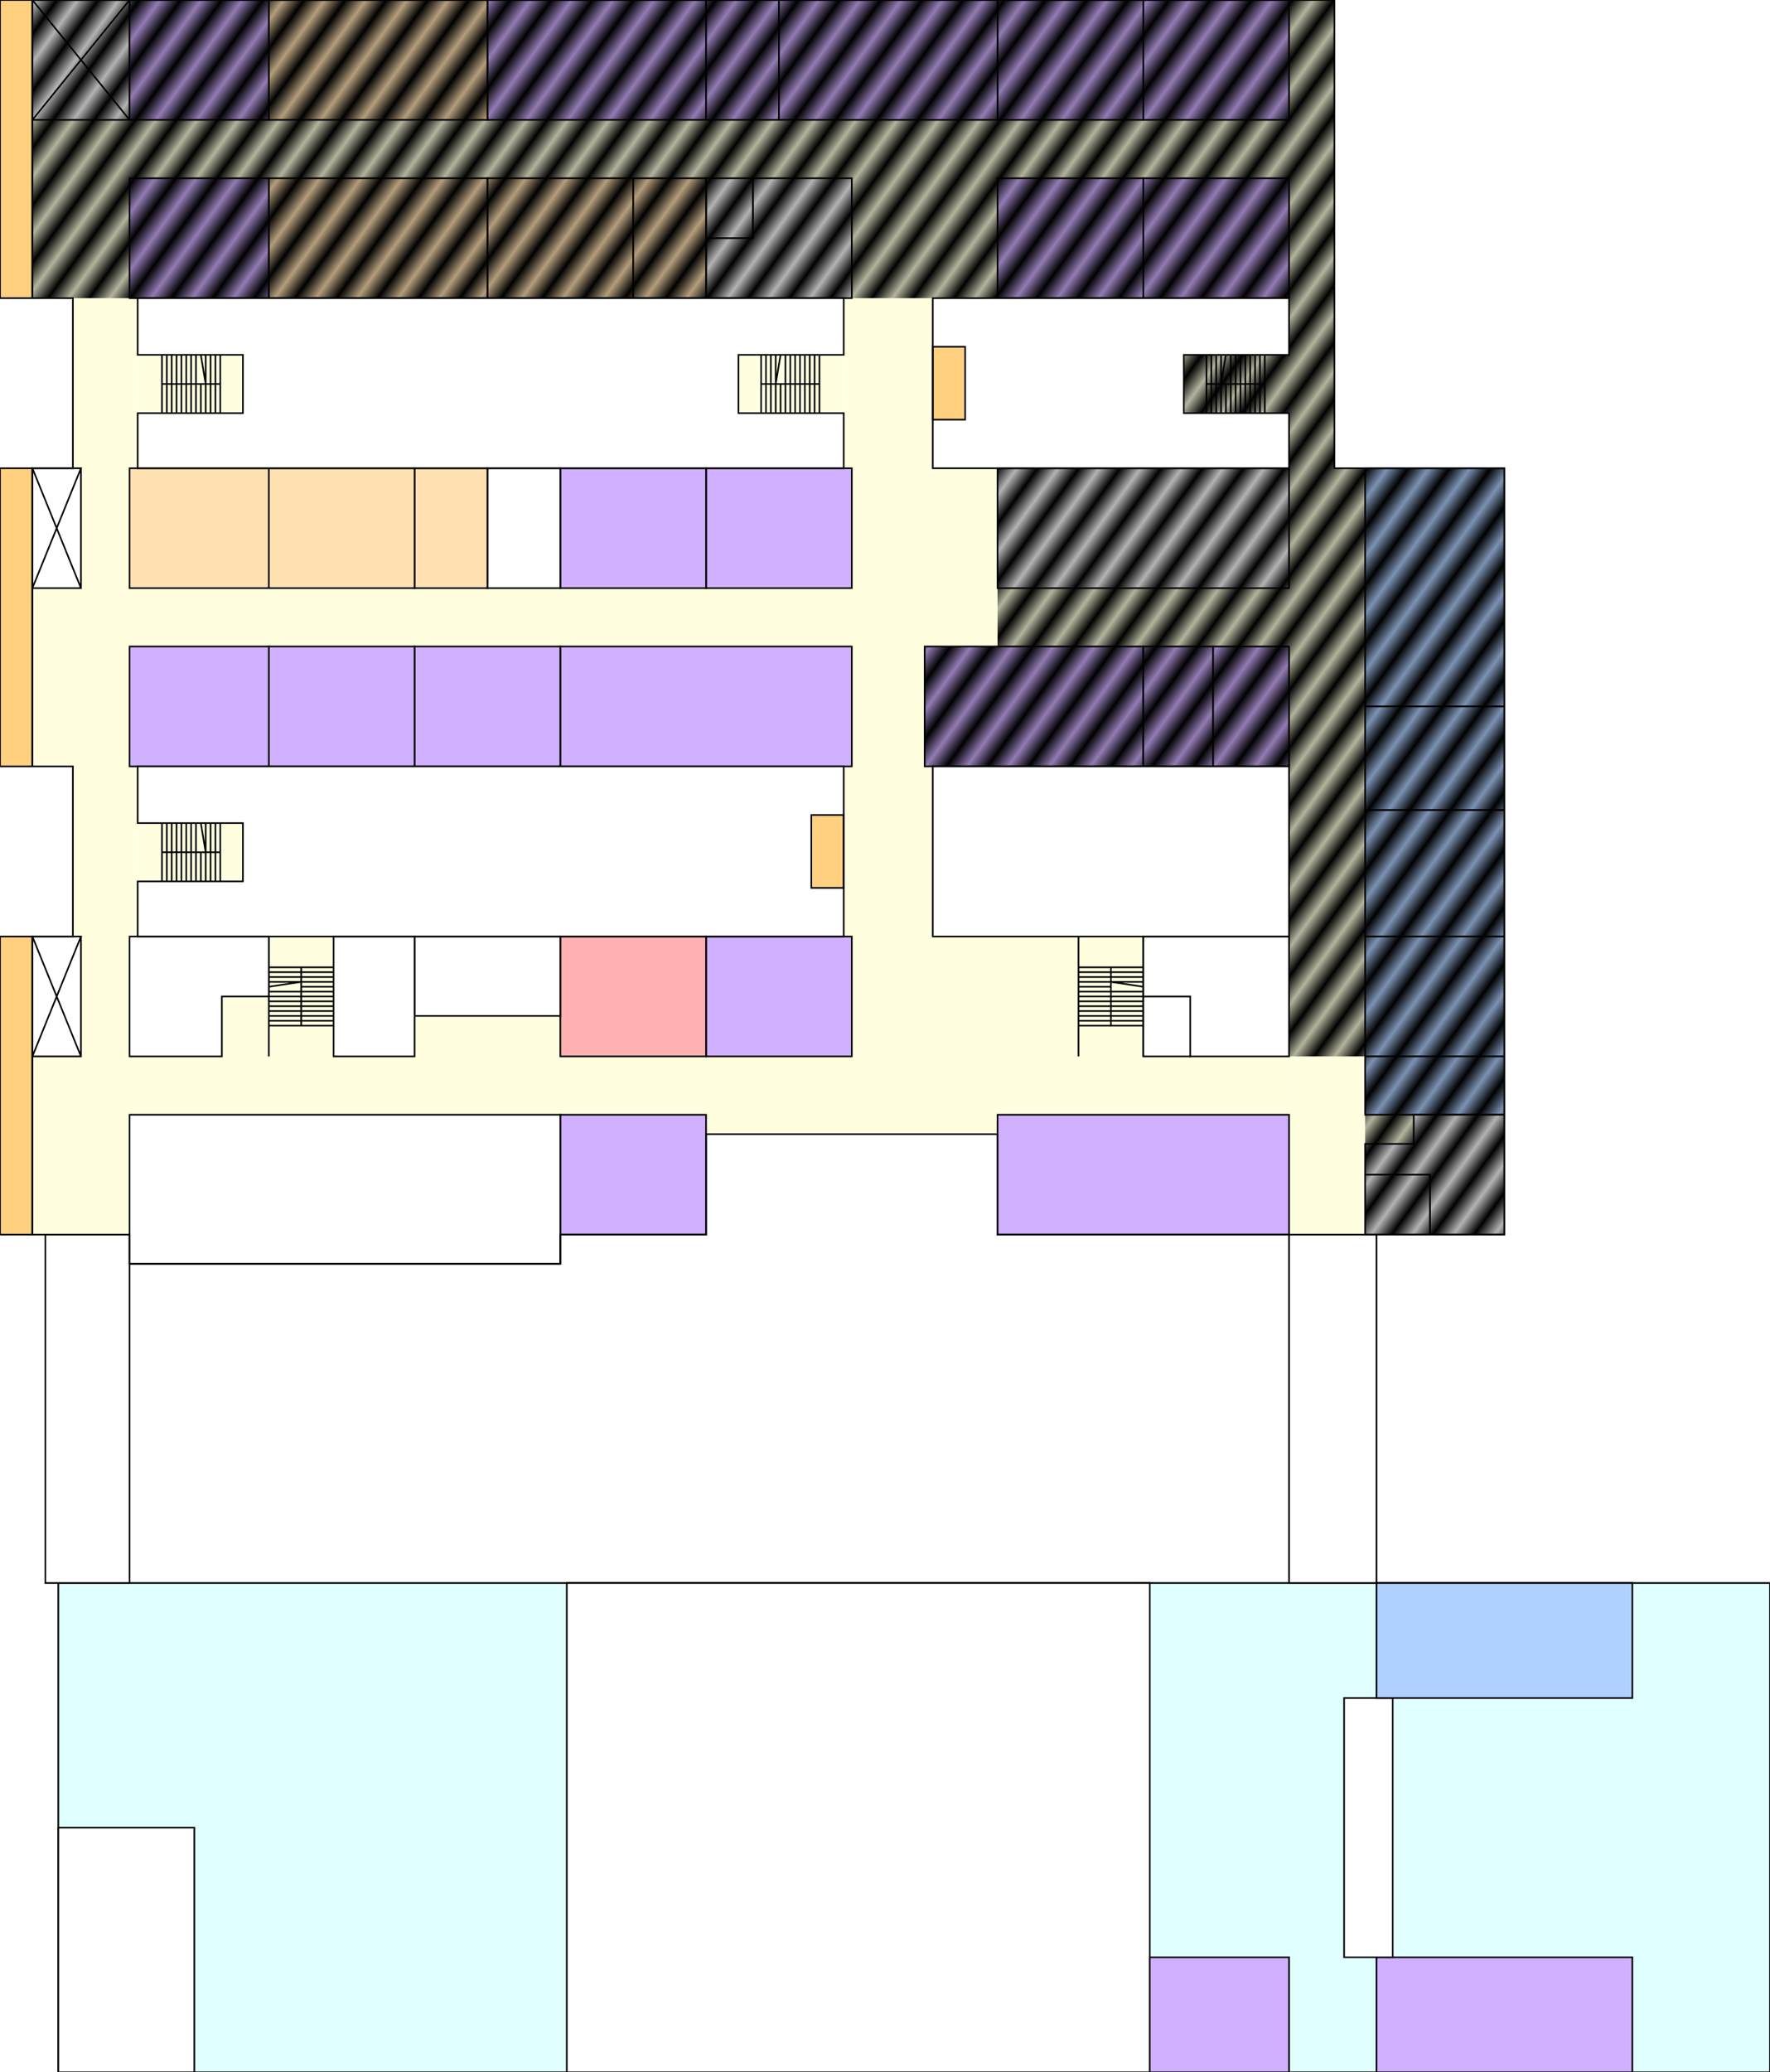 <?xml version="1.0" encoding="UTF-8" standalone="no"?>
<svg
   width="1093"
   height="1279"
   version="1.1"
   id="svg282"
   viewBox="0 0 1093 1279"
   xmlns:xlink="http://www.w3.org/1999/xlink"
   xmlns="http://www.w3.org/2000/svg"
   xmlns:svg="http://www.w3.org/2000/svg">
  <defs
     id="defs286">
    <pattern
       xlink:href="#Strips1_1"
       id="pattern8677"
       patternTransform="matrix(10.966,2.43,-4.382,6.08,18.045,-0.215)" />
    <pattern
       patternUnits="userSpaceOnUse"
       width="2"
       height="1"
       patternTransform="translate(0,0) scale(10,10)"
       id="Strips1_1">
      <rect
         style="fill:black;stroke:none;fill-opacity:0.3"
         x="0"
         y="0"
         width="2"
         height="1"
         id="backgroundRect" />
      <rect
         style="fill:black;stroke:none"
         x="0"
         y="-0.5"
         width="1"
         height="2"
         id="rect2137" />
    </pattern>
  </defs>
  <g
     id="floor_2"
     style="display:inline">
    <g
       transform="translate(20)"
       style="display:inline"
       id="bg2">
      <!-- 2階 -->
      <path
         fill="#e0ffff"
         stroke="#000000"
         stroke-width="1px"
         d="m 16,977 v 302 H 1073 V 977 Z"
         id="path79"
         style="display:inline" />
      <!-- リバービュー\nラウンジ -->
      <path
         fill="#ffffff"
         stroke="#000000"
         stroke-width="1px"
         id="____riverviewlounge2"
         d="m 16,1128 v 151 h 84 v -151 z"
         style="display:inline" />
      <!-- アリーナ -->
      <path
         fill="#ffffff"
         stroke="#000000"
         stroke-width="1px"
         id="Arena"
         d="m 330,977 v 302 H 690 V 977 Z"
         style="display:inline" />
      <!-- 体育準備室 -->
      <path
         fill="#d0b0ff"
         stroke="#000000"
         stroke-width="1px"
         id="PE_Dept_Office"
         d="m 690,1208 v 71 h 86 v -71 z"
         style="display:inline" />
      <!-- トレーニングルーム -->
      <path
         fill="#d0b0ff"
         stroke="#000000"
         stroke-width="1px"
         id="Weight_Room"
         d="m 830,1208 v 71 h 158 v -71 z" />
      <!-- 映\n写\n室 -->
      <path
         fill="#ffffff"
         stroke="#000000"
         stroke-width="1px"
         id="Projection_Booth"
         d="m 810,1048 v 160 h 30 v -160 z" />
      <!-- 保健講義室 -->
      <path
         fill="#b0d0ff"
         stroke="#000000"
         stroke-width="1px"
         id="Health_Education_Room"
         d="m 830,977 v 71 h 158 v -71 z" />
      <!-- 智\n恵\nの\n懸\nけ\n橋 -->
      <path
         fill="#ffffff"
         stroke="#000000"
         stroke-width="1px"
         id="The_Bridge_of_Wisdom"
         d="M 8,762 V 977 H 60 V 762 Z" />
      <!-- 知\n識\nの\n懸\nけ\n橋 -->
      <path
         fill="#ffffff"
         stroke="#000000"
         stroke-width="1px"
         id="The_Bridge_of_Knowledge"
         d="m 776,762 v 215 h 54 V 762 Z" />
      <path
         id="____riverside2"
         style="display:inline;fill:#ffffe0;fill-opacity:1;stroke:none"
         d="M 0,74 V 184 H 60 V 74 Z m 30,215 v 74 H 0 V 473 H 60 V 289 Z m 0,289 v 74 H 0 V 762 H 60 V 578 Z" />
      <path
         fill="#ffffe0"
         stroke="#000000"
         stroke-width="1px"
         d="M 776,762 H 909 V 289 H 804 V 0 h -28 z"
         id="____trainside2"
         style="display:inline;stroke:none" />
      <path
         fill="#ffffe0"
         stroke="#000000"
         stroke-width="1px"
         d="M 25,184 V 289 H 65 V 184 Z m 476,0 v 105 h 55 V 184 Z M 25,473 V 578 H 65 V 473 Z m 476,0 v 105 h 55 V 473 Z"
         id="____passage2"
         style="display:inline;stroke:none" />
      <path
         fill="#ffffe0"
         stroke="#000000"
         stroke-width="1px"
         d="m 65,219 v 36 h 65 v -36 z m 371,0 v 36 h 65 v -36 z m 275,0 v 36 h 65 V 219 Z M 65,508 v 36 h 65 v -36 z"
         id="____staircases2"
         style="display:inline;stroke:none" />
      <path
         fill="#ffffe0"
         stroke="#000000"
         stroke-width="1px"
         d="m 60,578 v 184 h 356 v -62 h 180 v 62 H 776 V 578 Z"
         id="____S2"
         style="display:inline;stroke:none" />
      <path
         fill="#ffffe0"
         stroke="#000000"
         stroke-width="1px"
         d="M 60,289 V 473 H 776 V 289 Z"
         id="____C2"
         style="display:inline;stroke:none" />
      <path
         fill="#ffffe0"
         stroke="#000000"
         stroke-width="1px"
         d="M 60,0 V 184 H 776 V 0 Z"
         id="____N2"
         style="display:inline;stroke:none" />
      <path
         fill="none"
         stroke="#000000"
         stroke-width="1px"
         d="M 60,74 0,0 H 60 L 0,74 V 0 Z M 60,0 V 74 H 0 Z M 30,363 0,289 H 30 L 0,363 v -74 z m 0,-74 v 74 H 0 Z M 30,652 0,578 H 30 L 0,652 v -74 z m 0,-74 v 74 H 0 Z"
         id="____atriums2"
         style="display:inline" />
      <path
         fill="none"
         stroke="#000000"
         stroke-width="1px"
         d="m 646,578 v 74 z m 40,0 v 74 z m -20,19 v 36 z m -20,0 h 40 z m 0,3 h 40 z m 0,3 h 40 z m 0,3 h 40 z m 0,3 h 20 z m 0,3 h 40 z m 0,3 h 40 z m 0,3 h 40 z m 0,3 h 40 z m 0,3 h 40 z m 0,3 h 40 z m 0,3 h 40 z m 0,3 h 40 z m 40,-24 -20,-3 z"
         id="____staircase21"
         style="display:inline" />
      <path
         fill="none"
         stroke="#000000"
         stroke-width="1px"
         d="m 146,578 v 74 z m 40,0 v 74 z m -20,19 v 36 z m -20,0 h 40 z m 0,3 h 40 z m 0,3 h 40 z m 0,3 h 40 z m 20,3 h 20 z m -20,3 h 40 z m 0,3 h 40 z m 0,3 h 40 z m 0,3 h 40 z m 0,3 h 40 z m 0,3 h 40 z m 0,3 h 40 z m 0,3 h 40 z m 0,-24 20,-3 z"
         id="____staircase22"
         style="display:inline" />
      <path
         fill="none"
         stroke="#000000"
         stroke-width="1px"
         d="m 80,526 h 36 z m 0,-18 v 36 z m 3,0 v 36 z m 3,0 v 36 z m 3,0 v 36 z m 3,0 v 36 z m 3,0 v 36 z m 3,0 v 36 z m 3,0 v 36 z m 3,18 v 18 z m 3,-18 v 36 z m 3,0 v 36 z m 3,0 v 36 z m 3,0 v 36 z m -12,0 3,18 z"
         id="____staircase23"
         style="display:inline" />
      <path
         fill="none"
         stroke="#000000"
         stroke-width="1px"
         d="m 725,237 h 36 z m 0,-18 v 36 z m 3,0 v 36 z m 3,0 v 36 z m 3,0 v 36 z m 3,18 v 18 z m 3,-18 v 36 z m 3,0 v 36 z m 3,0 v 36 z m 3,0 v 36 z m 3,0 v 36 z m 3,0 v 36 z m 3,0 v 36 z m 3,0 v 36 z m -24,0 -3,18 z"
         id="____staircase24"
         style="display:inline" />
      <path
         fill="none"
         stroke="#000000"
         stroke-width="1px"
         d="m 450,237 h 36 z m 0,-18 v 36 z m 3,0 v 36 z m 3,0 v 36 z m 3,0 v 36 z m 3,18 v 18 z m 3,-18 v 36 z m 3,0 v 36 z m 3,0 v 36 z m 3,0 v 36 z m 3,0 v 36 z m 3,0 v 36 z m 3,0 v 36 z m 3,0 v 36 z m -24,0 -3,18 z"
         id="____staircase25"
         style="display:inline" />
      <path
         fill="none"
         stroke="#000000"
         stroke-width="1px"
         d="m 80,237 h 36 z m 0,-18 v 36 z m 3,0 v 36 z m 3,0 v 36 z m 3,0 v 36 z m 3,0 v 36 z m 3,0 v 36 z m 3,0 v 36 z m 3,0 v 36 z m 3,18 v 18 z m 3,-18 v 36 z m 3,0 v 36 z m 3,0 v 36 z m 3,0 v 36 z m -12,0 3,18 z"
         id="____staircase26"
         style="display:inline" />
      <path
         fill="#ffd080"
         stroke="#000000"
         stroke-width="1px"
         id="____veranda5"
         d="M -20,578 V 762 H 0 V 578 Z"
         style="display:inline" />
      <path
         fill="#ffd080"
         stroke="#000000"
         stroke-width="1px"
         id="____veranda4"
         d="M -20,289 V 473 H 0 V 289 Z"
         style="display:inline" />
      <path
         fill="#ffd080"
         stroke="#000000"
         stroke-width="1px"
         id="____veranda3"
         d="M -20,0 V 184 H 0 V 0 Z"
         style="display:inline" />
      <path
         fill="#ffd080"
         stroke="#000000"
         stroke-width="1px"
         id="____veranda2"
         d="m 556,214 v 45 h 20 v -45 z"
         style="display:inline" />
      <path
         fill="#ffd080"
         stroke="#000000"
         stroke-width="1px"
         id="____veranda1"
         d="m 481,503 v 45 h 20 v -45 z"
         style="display:inline" />
      <!-- 吹き抜け -->
      <!-- EV -->
      <path
         fill="#ffffff"
         stroke="#000000"
         stroke-width="1px"
         id="____EV21"
         d="m 686,615 v 37 h 29 v -37 z"
         style="display:inline" />
      <!-- WC -->
      <path
         fill="#ffffff"
         stroke="#000000"
         stroke-width="1px"
         id="____WC21"
         d="m 686,578 h 90 v 74 h -61 v -37 h -29 z"
         style="display:inline" />
      <!-- WC -->
      <path
         fill="#ffffff"
         stroke="#000000"
         stroke-width="1px"
         id="____WC22"
         d="m 60,578 h 86 v 37 h -29 v 37 H 60 v -37 z"
         style="display:inline" />
      <!-- EV -->
      <path
         fill="#ffffff"
         stroke="#000000"
         stroke-width="1px"
         id="____EV22"
         d="m 416,110 v 37 h 29 v -37 z"
         style="display:inline" />
      <!-- WC -->
      <path
         fill="#ffffff"
         stroke="#000000"
         stroke-width="1px"
         id="____WC23"
         d="m 506,184 h -90 v -37 h 29 v -37 h 61 z"
         style="display:inline" />
      <path
         fill="#d0b0ff"
         stroke="#000000"
         stroke-width="1px"
         id="_Music_Room"
         d="m 551,399 v 74 h 135 v -74 z"
         style="display:inline" />
      <!-- 大会議室 -->
      <path
         fill="#b0d0ff"
         stroke="#000000"
         stroke-width="1px"
         id="Meeting_Room_1"
         d="m 823,289 v 147 h 86 V 289 Z"
         style="display:inline" />
      <!-- 中会議室 -->
      <path
         fill="#b0d0ff"
         stroke="#000000"
         stroke-width="1px"
         id="Meeting_Room_2"
         d="m 823,436 v 64 h 86 v -64 z"
         style="display:inline" />
      <!-- スーパーアドバイザー室 -->
      <path
         fill="#b0d0ff"
         stroke="#000000"
         stroke-width="1px"
         id="Super_Advisors_Room"
         d="m 823,500 v 78 h 86 v -78 z"
         style="display:inline" />
      <!-- 特別会議室 -->
      <path
         fill="#b0d0ff"
         stroke="#000000"
         stroke-width="1px"
         id="Round_table_Meeting_Room"
         d="m 823,578 v 74 h 86 v -74 z"
         style="display:inline" />
      <!-- 小会議室 -->
      <path
         fill="#b0d0ff"
         stroke="#000000"
         stroke-width="1px"
         id="Meeting_Room_3"
         d="m 823,652 v 36 h 86 v -36 z"
         style="display:inline" />
      <path
         fill="#ffffff"
         stroke="#000000"
         stroke-width="1px"
         id="____kyomu"
         d="m 853,688 h 56 v 74 h -46 v -37 h -40 v -19 h 30 z"
         style="display:inline" />
      <path
         fill="#ffffff"
         stroke="#000000"
         stroke-width="1px"
         id="____taika"
         d="m 823,725 v 37 h 40 v -37 z"
         style="display:inline" />
      <!-- 講師職員室 -->
      <path
         fill="#d0b0ff"
         stroke="#000000"
         stroke-width="1px"
         id="Instructors_Room"
         d="m 596,688 v 74 h 180 v -74 z"
         style="display:inline" />
      <!-- 自習室2\n\n自習室1 -->
      <path
         style="display:inline;fill:#d0b0ff;fill-opacity:1;stroke:#000000;stroke-opacity:1"
         d="m 326,688 v 74 h 90 v -74 z"
         id="Study_Hall_1" />
      <!-- 図書室 -->
      <path
         fill="#ffffff"
         stroke="#000000"
         stroke-width="1px"
         id="Library_of_Science"
         d="m 60,688 v 92 h 266 v -92 z"
         style="display:inline" />
      <path
         style="display:inline;fill:#d0b0ff;fill-opacity:1;stroke:#000000;stroke-opacity:1"
         d="m 416,578 v 74 h 90 v -74 z"
         id="Study_Hall_2" />
      <!-- S21 -->
      <path
         fill="#ffb0b0"
         stroke="#000000"
         stroke-width="1px"
         id="Room_S21"
         d="m 326,578 v 74 h 90 v -74 z"
         style="display:inline" />
      <!-- 司書室\nスペース -->
      <path
         fill="#ffffff"
         stroke="#000000"
         stroke-width="1px"
         id="____sisyosan"
         d="m 236,578 v 49 h 90 v -49 z"
         style="display:inline" />
      <path
         fill="#ffffff"
         stroke="#000000"
         stroke-width="1px"
         id="____syoko"
         d="m 186,578 v 74 h 50 v -74 z"
         style="display:inline" />
      <!-- Talk\nRoom -->
      <path
         d="m 729,399 v 74 h 47 v -74 z"
         id="Talk_Room_2"
         style="display:inline;fill:#d0b0ff;fill-opacity:1;stroke:#000000;stroke-opacity:1" />
      <path
         d="m 686,399 v 74 h 43 v -74 z"
         id="Talk_Room_1"
         style="display:inline;fill:#d0b0ff;fill-opacity:1;stroke:#000000;stroke-opacity:1" />
      <!-- ３   ２\n情報教室\n１ -->
      <path
         d="m 326,399 v 74 h 180 v -74 z"
         id="Computer_Room_1"
         style="display:inline;fill:#d0b0ff;fill-opacity:1;stroke:#000000;stroke-opacity:1" />
      <!-- C23  C22  C21 -->
      <path
         style="display:inline;fill:#d0b0ff;fill-opacity:1;stroke:#000000;stroke-opacity:1"
         d="m 236,399 v 74 h 90 v -74 z"
         id="Seminar_Room_C21" />
      <path
         style="display:inline;fill:#d0b0ff;fill-opacity:1;stroke:#000000;stroke-opacity:1"
         d="m 146,399 v 74 h 90 v -74 z"
         id="Seminar_Room_C22" />
      <path
         style="display:inline;fill:#d0b0ff;fill-opacity:1;stroke:#000000;stroke-opacity:1"
         d="m 60,399 v 74 h 86 v -74 z"
         id="Seminar_Room_C23" />
      <path
         fill="#ffffff"
         stroke="#000000"
         stroke-width="1px"
         id="____denki"
         d="m 596,289 v 74 h 180 v -74 z"
         style="display:inline" />
      <path
         d="m 416,289 v 74 h 90 v -74 z"
         id="Computer_Room_2"
         style="display:inline;fill:#d0b0ff;fill-opacity:1;stroke:#000000;stroke-opacity:1" />
      <path
         d="m 326,289 v 74 h 90 v -74 z"
         id="Computer_Room_3"
         style="display:inline;fill:#d0b0ff;fill-opacity:1;stroke:#000000;stroke-opacity:1" />
      <path
         fill="#ffffff"
         stroke="#000000"
         stroke-width="1px"
         id="____souko2"
         d="m 281,289 v 74 h 45 v -74 z"
         style="display:inline" />
      <path
         fill="#ffe0b0"
         stroke="#000000"
         stroke-width="1px"
         id="Information_Technology_Dept_Office"
         d="m 236,289 v 74 h 45 v -74 z"
         style="display:inline" />
      <!-- プログラミング\n実習室 -->
      <path
         fill="#ffe0b0"
         stroke="#000000"
         stroke-width="1px"
         id="Programming_Lab"
         d="m 60,289 v 74 h 86 v -74 z m 86,0 v 74 h 90 v -74 z"
         style="display:inline" />
      <!-- #4    #3\nCALL教室\n#2    #1 -->
      <path
         d="m 686,110 v 74 h 90 v -74 z"
         id="CALL_1"
         style="display:inline;fill:#d0b0ff;fill-opacity:1;stroke:#000000;stroke-opacity:1" />
      <path
         d="m 596,110 v 74 h 90 v -74 z"
         id="CALL_2"
         style="display:inline;fill:#d0b0ff;fill-opacity:1;stroke:#000000;stroke-opacity:1" />
      <!-- ハード\nウェア\n実習室 -->
      <path
         fill="#ffe0b0"
         stroke="#000000"
         stroke-width="1px"
         id="PC_Hardware_Lab"
         d="m 281,110 v 74 h 135 v -74 z m 90,0 v 74 z"
         style="display:inline" />
      <!-- マルチ\nメディア\n実習室 -->
      <path
         fill="#ffe0b0"
         stroke="#000000"
         stroke-width="1px"
         id="Multimedia_Lab"
         d="m 146,110 v 74 h 135 v -74 z"
         style="display:inline" />
      <path
         d="m 60,110 v 74 h 86 v -74 z"
         id="Seminar_Room_N21"
         style="display:inline;fill:#d0b0ff;fill-opacity:1;stroke:#000000;stroke-opacity:1" />
      <path
         d="m 686,0 v 74 h 90 V 0 Z"
         id="CALL_3"
         style="display:inline;fill:#d0b0ff;fill-opacity:1;stroke:#000000;stroke-opacity:1" />
      <path
         d="m 596,0 v 74 h 90 V 0 Z"
         id="CALL_4"
         style="display:inline;fill:#d0b0ff;fill-opacity:1;stroke:#000000;stroke-opacity:1" />
      <!-- N22\n\n\nN21 -->
      <!-- プレゼンテーション\nスタジオ -->
      <path
         fill="#d0b0ff"
         stroke="#000000"
         stroke-width="1px"
         id="Presentation_Studio"
         d="M 281,0 V 74 H 596 V 0 Z m 135,0 v 74 h 45 V 0 Z"
         style="display:inline" />
      <!-- 情報基礎\n実習室 -->
      <path
         fill="#ffe0b0"
         stroke="#000000"
         stroke-width="1px"
         id="IT_Foundation_Lab"
         d="M 146,0 V 74 H 281 V 0 Z"
         style="display:inline" />
      <path
         d="m 60,0 v 74 h 86 V 0 Z"
         id="Seminar_Room_N22"
         style="display:inline;fill:#d0b0ff;fill-opacity:1;stroke:#000000;stroke-opacity:1" />
      <path
         fill="none"
         stroke="#000000"
         stroke-width="1px"
         d="m 65,184 h 436 v 35 h -65 v 36 h 65 v 34 H 65 v -34 h 65 V 219 H 65 Z m 491,0 h 220 v 35 h -65 v 36 h 65 v 34 H 556 Z M 65,473 H 501 V 578 H 65 v -34 h 65 V 508 H 65 Z m 491,0 V 578 H 776 V 473 Z"
         id="____inner2"
         style="display:inline" />
      <path
         fill="none"
         stroke="#000000"
         stroke-width="1px"
         d="M 0,0 H 804 V 289 H 909 V 762 H 596 V 700 H 416 v 62 h -90 v 18 H 60 V 762 H 0 V 578 H 25 V 473 H 0 V 289 H 25 V 184 H 0 Z"
         id="____outer2"
         style="display:inline" />
      <path
         id="____backyard21"
         style="display:inline;fill:url(#pattern8677);fill-rule:evenodd;stroke-width:0;stroke-linecap:square;stroke-linejoin:round;stroke-miterlimit:0;paint-order:markers stroke fill"
         d="M 60,0 H 864 V 289 H 969 V 762 H 883 V 652 H 836 V 473 H 611 v -74 h 45 V 289 h 180 v -34 h -65 v -36 h 65 V 184 H 60 Z"
         class="UnoptimicedTransforms"
         transform="translate(-60)" />
    </g>
  </g>
</svg>
